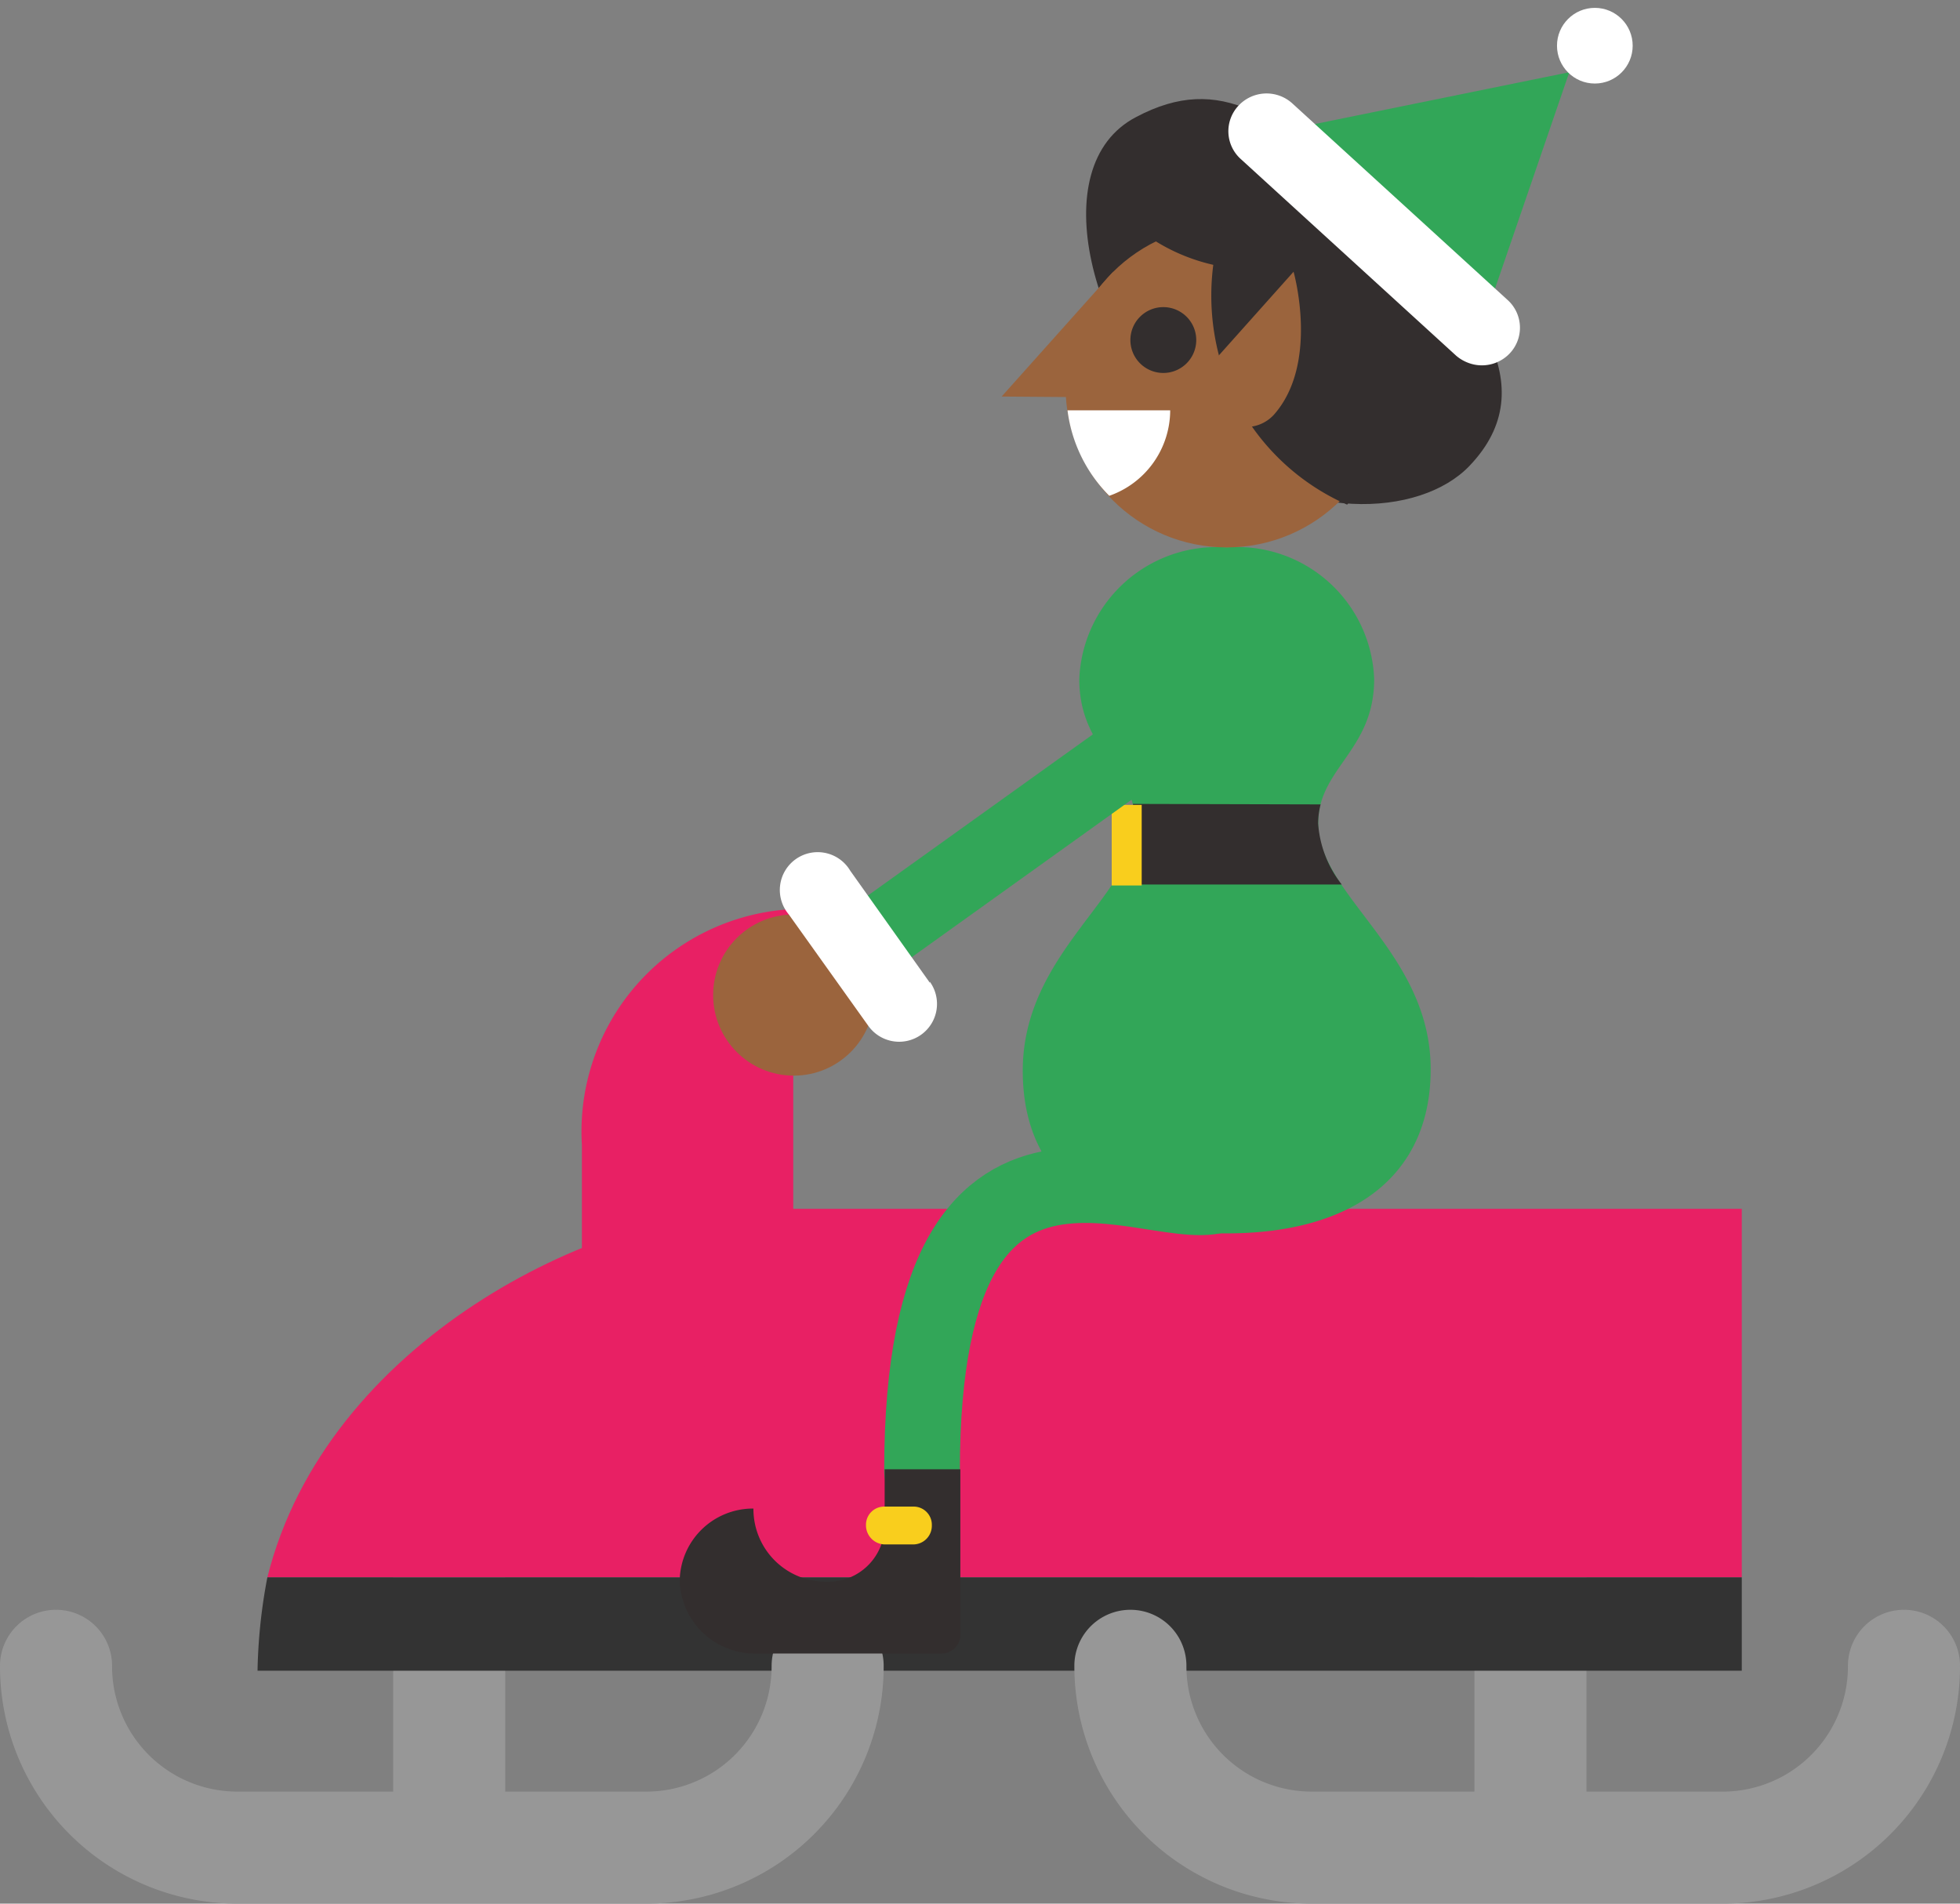 <svg xmlns="http://www.w3.org/2000/svg" viewBox="0 0 39.88 38.74"><rect x="0" y="0" width="39.88" height="38.74" fill="#808080" stroke="none"/><defs><style>.cls-1,.cls-4{fill:none;stroke-linecap:round;stroke-miterlimit:10}.cls-1{stroke:#979797;stroke-width:2.28px}.cls-2{fill:#e82064}.cls-4{stroke:#32a658;stroke-width:1.54px}.cls-5{fill:#332e2e}.cls-6{fill:#f9ce1d}.cls-8{fill:#32a658}.cls-9{fill:#9b643d}.cls-10{fill:#fff}</style></defs><g id="grid"><path class="cls-1" d="M9.14 31.9v5.4m22-5.4v5.4"/><path class="cls-2" d="M35.44 24.6h-20c-3.3 0-8.8 2.7-10 7.5h30z"/><path d="M5.44 32.1a11.08 11.08 0 0 0-.2 1.9h30.2v-1.9z" fill="#333"/><path class="cls-1" d="M16.84 33.9a3.69 3.69 0 0 1-3.7 3.7h-8.3a3.69 3.69 0 0 1-3.7-3.7m37.6 0A3.69 3.69 0 0 1 35 37.6h-8.3a3.69 3.69 0 0 1-3.7-3.7"/><path class="cls-2" d="M11.84 28.4v-5.1a4.53 4.53 0 0 1 4.3-4.8v8.9"/><path class="cls-4" d="M25 24.19c-1 1-6.24-3-6.24 5.75"/><path class="cls-5" d="M15.33 30.7a1.48 1.48 0 0 0 1.48 1.49A1.15 1.15 0 0 0 18 31v-1.1h1.54v3.37a.38.38 0 0 1-.38.38h-3.81a1.53 1.53 0 0 1-1.52-1.45 1.49 1.49 0 0 1 1.5-1.5z"/><path class="cls-6" d="M18 31.43h.58a.38.38 0 0 0 .38-.39.37.37 0 0 0-.38-.38H18a.37.37 0 0 0-.38.38.39.39 0 0 0 .38.39z"/><path fill="#ee3c39" d="M26.7 22.47h-3.47l1.73-10.56 1.74 10.56z"/><path class="cls-8" d="M23.1 16.76c0-1.13-1.14-1.48-1.14-2.94a2.8 2.8 0 0 1 3-2.68 2.79 2.79 0 0 1 3 2.68c0 1.46-1.14 1.81-1.14 2.94 0 1.46 2.29 2.62 2.29 5 0 2.16-1.57 3.34-4.15 3.34s-4.15-1.1-4.15-3.31c0-2.41 2.29-3.57 2.29-5.03z"/><path class="cls-5" d="M26.87 16.37a1.6 1.6 0 0 0-.05.39A2.27 2.27 0 0 0 27.3 18h-4.68a2.27 2.27 0 0 0 .48-1.25 1.23 1.23 0 0 0-.05-.39z"/><path class="cls-6" transform="rotate(-180 22.925 17.195)" d="M22.62 16.37h.61v1.64h-.61z"/><path class="cls-5" d="M24.3 8.88c2.07 1.82 4.61 1.64 5.6.6C31.46 7.85 30 6 28 4.17s-3.16-2.7-4.88-1.79c-1.93 1-.89 4.69 1.18 6.5z"/><circle class="cls-9" cx="24.96" cy="7.86" r="3.28"/><path class="cls-5" d="M23 6.92a.67.67 0 1 0 .67-.67.67.67 0 0 0-.67.67zM22.81 4.35a3.84 3.84 0 0 0 5.45 0z"/><path class="cls-4" d="M24.96 13.94l-7.48 5.36"/><circle class="cls-9" cx="16.15" cy="20.25" r="1.64"/><path class="cls-10" d="M18.92 20l-1.62-2.28a.77.77 0 1 0-1.25.89l1.62 2.27a.77.77 0 0 0 1.25-.9z"/><path class="cls-9" d="M22.65 5.53l-2.27 2.54 1.31.01.96-2.55z"/><path class="cls-10" d="M21.72 8.35h2.09a1.85 1.85 0 0 1-1.24 1.74 3 3 0 0 1-.85-1.74z"/><path class="cls-5" d="M24.92 7.62a4.84 4.84 0 0 1 0-3.21 3.65 3.65 0 0 1 3.18 2.37 3.66 3.66 0 0 1-.69 3.49 4.64 4.64 0 0 1-2.49-2.65z"/><path class="cls-8" d="M30.18 6.57l1.75-5.1-6.04 1.23 4.29 3.87z"/><path class="cls-10" d="M30 7.42a.78.78 0 0 0 .72-.23.76.76 0 0 0-.05-1.09l-4.38-4a.78.78 0 0 0-1.09.05.76.76 0 0 0 .05 1.09l4.38 4a.82.82 0 0 0 .37.18z"/><circle class="cls-10" cx="32.45" cy=".93" r=".77"/><path class="cls-9" d="M26.32 5.53s.53 1.86-.4 2.91a.77.77 0 0 1-.55.25.83.83 0 0 1-.78-.87.92.92 0 0 1 .23-.61z"/></g></svg>